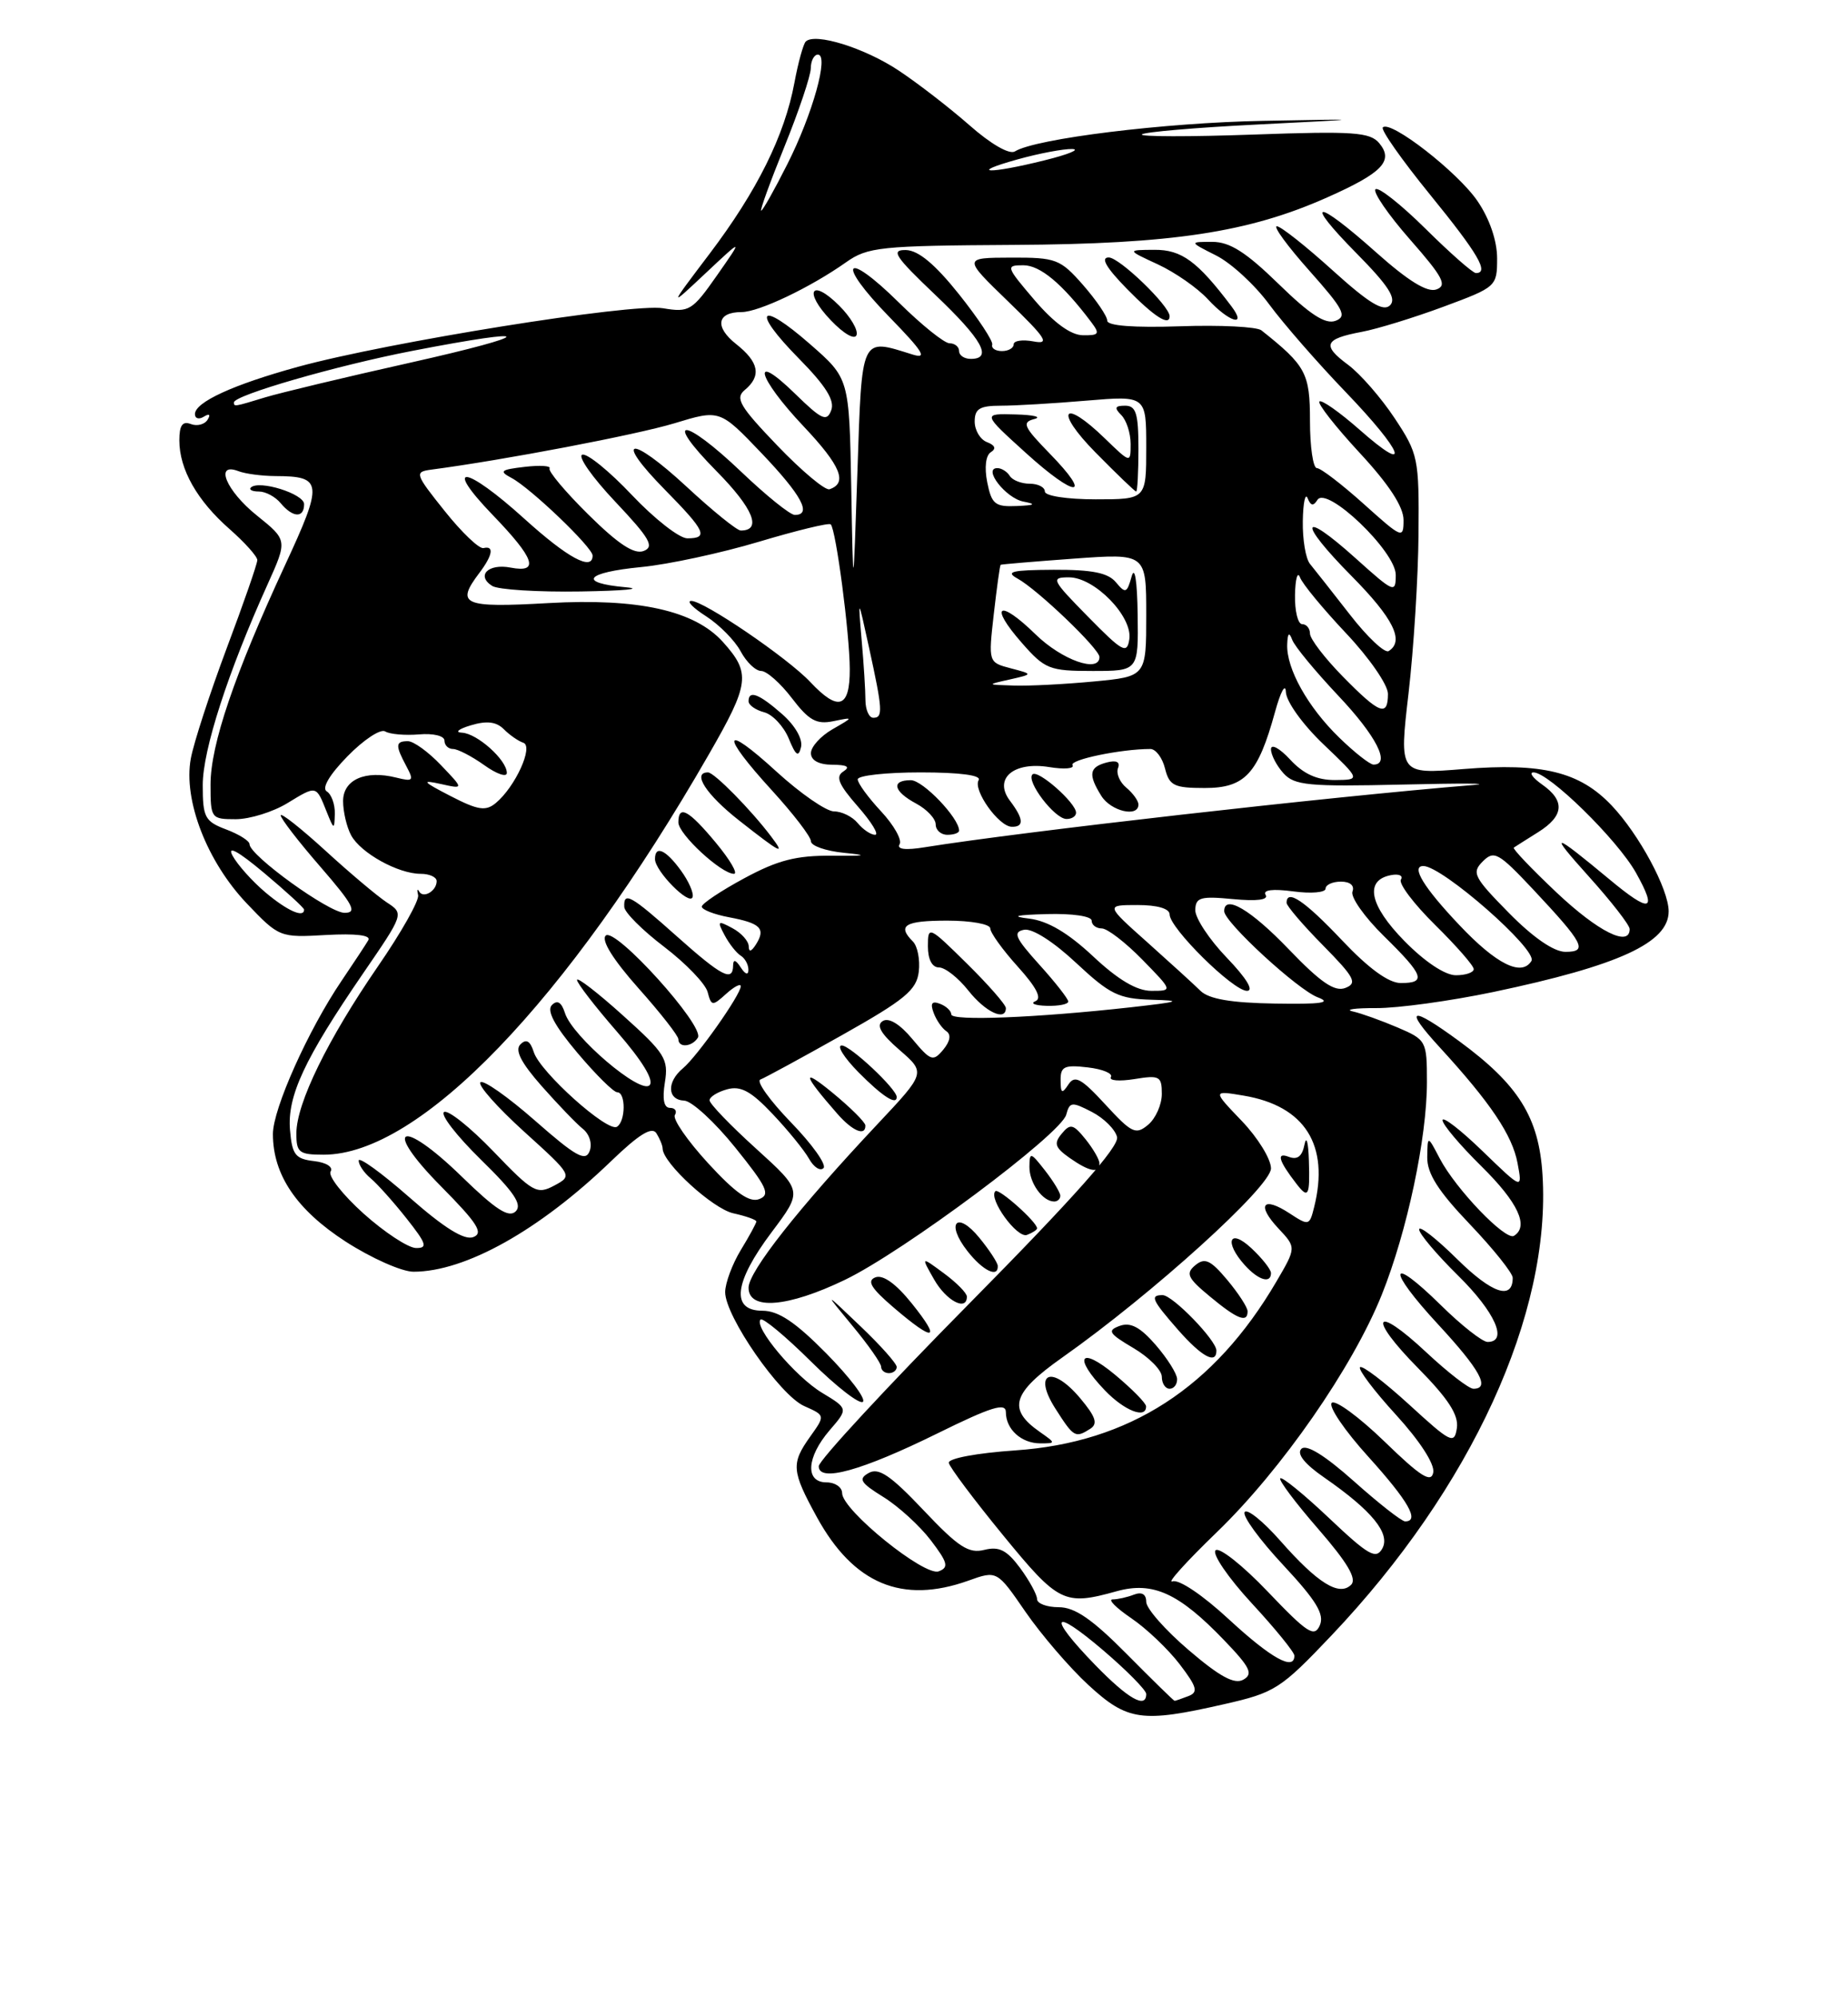 <?xml version="1.0" encoding="UTF-8" standalone="no"?>
<!DOCTYPE svg PUBLIC "-//W3C//DTD SVG 1.1//EN" "http://www.w3.org/Graphics/SVG/1.1/DTD/svg11.dtd" >
<svg xmlns="http://www.w3.org/2000/svg" xmlns:xlink="http://www.w3.org/1999/xlink" version="1.1" viewBox="0 0 237 256">
 <g >
 <path fill="currentColor"
d=" M 156.99 218.43 C 163.51 216.95 164.23 216.49 170.74 209.64 C 188.70 190.73 198.96 168.36 197.82 150.56 C 197.36 143.21 194.75 139.04 187.15 133.46 C 180.86 128.85 179.95 129.13 184.65 134.25 C 191.16 141.35 193.95 145.50 194.62 149.08 C 195.26 152.50 195.26 152.50 190.13 147.54 C 187.31 144.81 185.00 143.03 185.00 143.58 C 185.00 144.13 187.25 146.79 190.00 149.50 C 194.68 154.11 196.12 157.19 194.16 158.40 C 193.09 159.06 186.71 152.42 184.65 148.50 C 183.08 145.50 183.08 145.50 183.04 148.32 C 183.01 150.41 184.43 152.65 188.50 156.91 C 191.53 160.09 194.00 163.18 194.00 163.78 C 194.00 166.68 191.36 165.80 186.90 161.41 C 184.21 158.75 182.00 157.03 182.00 157.58 C 182.00 158.13 184.25 160.79 187.00 163.50 C 191.74 168.17 193.45 172.00 190.78 172.00 C 190.12 172.00 187.43 169.89 184.81 167.31 C 178.06 160.67 177.78 162.57 184.45 169.77 C 189.81 175.56 191.15 178.00 188.96 178.00 C 188.38 178.00 185.68 175.91 182.94 173.35 C 176.18 167.02 175.31 168.73 181.90 175.39 C 185.75 179.30 187.08 181.36 186.84 183.03 C 186.52 185.16 186.09 184.95 180.72 180.03 C 177.53 177.12 174.70 174.96 174.42 175.24 C 174.15 175.52 176.22 178.27 179.04 181.35 C 182.09 184.69 184.02 187.67 183.81 188.73 C 183.55 190.12 182.20 189.27 177.54 184.75 C 174.27 181.59 171.23 179.37 170.79 179.81 C 170.34 180.26 172.45 183.37 175.49 186.72 C 180.63 192.41 182.11 195.00 180.20 195.00 C 179.76 195.00 176.81 192.69 173.64 189.86 C 169.90 186.53 167.53 185.07 166.90 185.70 C 166.27 186.33 167.29 187.63 169.83 189.38 C 175.96 193.63 178.35 196.56 177.27 198.49 C 176.47 199.91 175.48 199.34 170.47 194.60 C 167.25 191.55 164.42 189.25 164.19 189.48 C 163.96 189.71 166.15 192.63 169.06 195.97 C 172.80 200.28 174.04 202.36 173.28 203.12 C 171.75 204.65 168.99 202.93 164.19 197.48 C 161.98 194.97 159.92 193.32 159.62 193.81 C 159.31 194.30 161.54 197.36 164.57 200.60 C 168.83 205.17 169.88 206.91 169.26 208.33 C 168.56 209.91 167.67 209.33 162.59 204.01 C 159.37 200.63 156.35 198.25 155.89 198.71 C 155.43 199.17 157.51 202.22 160.52 205.48 C 163.54 208.74 166.00 211.77 166.00 212.21 C 166.00 214.21 163.03 212.56 157.63 207.58 C 154.23 204.43 151.17 202.38 150.36 202.69 C 149.59 202.99 152.16 200.14 156.07 196.37 C 164.37 188.36 173.49 175.23 177.22 165.92 C 180.46 157.84 183.00 145.85 183.00 138.69 C 183.00 133.42 182.92 133.27 179.25 131.70 C 177.19 130.82 174.60 129.89 173.50 129.64 C 172.40 129.39 173.75 129.20 176.50 129.21 C 179.25 129.23 186.00 128.30 191.50 127.15 C 207.63 123.76 214.00 120.83 214.00 116.81 C 214.00 113.98 210.20 106.93 206.68 103.23 C 202.58 98.92 197.81 97.75 187.68 98.57 C 179.43 99.24 179.43 99.24 180.64 88.87 C 181.30 83.17 181.88 73.96 181.92 68.42 C 182.00 58.73 181.88 58.16 178.85 53.59 C 177.12 50.98 174.44 47.91 172.89 46.76 C 169.50 44.25 169.83 43.44 174.62 42.54 C 176.62 42.17 181.35 40.71 185.13 39.31 C 191.90 36.80 192.00 36.72 192.00 33.12 C 192.00 30.87 191.04 28.05 189.49 25.78 C 186.98 22.08 178.32 15.35 177.34 16.33 C 177.05 16.62 179.78 20.50 183.41 24.96 C 189.58 32.54 191.02 35.00 189.28 35.00 C 188.88 35.00 185.97 32.44 182.81 29.31 C 179.64 26.18 176.76 23.91 176.40 24.26 C 176.05 24.62 178.04 27.52 180.84 30.71 C 185.07 35.52 185.63 36.60 184.21 37.10 C 183.04 37.52 180.60 36.01 176.50 32.36 C 168.67 25.38 167.05 25.46 173.99 32.49 C 178.07 36.62 179.13 38.27 178.27 39.13 C 177.41 39.99 175.58 38.88 170.89 34.64 C 167.46 31.54 164.25 29.00 163.75 29.00 C 163.25 29.00 165.14 31.58 167.95 34.73 C 172.31 39.63 172.79 40.55 171.28 41.12 C 169.98 41.61 168.00 40.32 163.97 36.39 C 159.79 32.32 157.72 31.00 155.47 31.00 C 152.50 31.00 152.50 31.00 155.97 32.75 C 157.88 33.71 160.94 36.52 162.76 39.00 C 164.59 41.48 168.99 46.52 172.54 50.21 C 180.02 57.99 181.17 61.08 174.35 55.07 C 171.79 52.82 169.47 51.19 169.21 51.46 C 168.94 51.72 171.26 54.68 174.36 58.03 C 178.13 62.09 180.00 64.96 180.00 66.65 C 180.00 69.10 179.82 69.02 174.89 64.59 C 172.08 62.07 169.38 60.00 168.89 60.00 C 168.40 60.00 168.00 57.28 168.00 53.95 C 168.00 47.83 167.49 46.88 161.77 42.34 C 161.18 41.88 156.50 41.64 151.35 41.82 C 145.38 42.02 142.00 41.76 142.00 41.10 C 142.00 40.53 140.60 38.48 138.90 36.53 C 135.97 33.20 135.44 33.00 129.65 33.02 C 123.50 33.04 123.50 33.04 129.29 38.64 C 134.19 43.38 134.69 44.17 132.54 43.76 C 131.14 43.50 130.00 43.66 130.00 44.14 C 130.00 44.61 129.32 45.00 128.50 45.00 C 127.67 45.00 127.11 44.63 127.25 44.18 C 127.39 43.74 125.47 40.83 123.00 37.73 C 119.92 33.87 117.77 32.08 116.18 32.05 C 114.20 32.01 114.76 32.86 119.93 37.78 C 125.98 43.53 127.35 46.00 124.50 46.00 C 123.67 46.00 123.00 45.55 123.00 45.00 C 123.00 44.45 122.45 44.00 121.78 44.00 C 121.11 44.00 118.20 41.66 115.31 38.81 C 108.27 31.86 107.13 33.53 114.06 40.63 C 118.42 45.11 119.00 46.06 117.00 45.43 C 110.34 43.35 110.55 42.89 109.96 60.50 C 109.42 76.50 109.42 76.50 109.17 62.50 C 108.91 48.50 108.91 48.50 103.91 44.13 C 97.34 38.38 96.28 39.69 102.45 45.95 C 105.92 49.47 107.08 51.34 106.60 52.59 C 106.03 54.10 105.38 53.80 101.97 50.47 C 96.17 44.81 97.11 48.37 103.08 54.67 C 107.83 59.70 108.74 61.92 106.38 62.71 C 105.83 62.89 102.83 60.38 99.71 57.13 C 94.86 52.08 94.25 51.04 95.51 49.99 C 97.68 48.19 97.34 46.42 94.42 44.11 C 91.62 41.91 91.93 40.00 95.10 40.00 C 97.31 40.00 103.93 36.85 108.50 33.62 C 111.28 31.66 112.86 31.49 130.00 31.39 C 150.36 31.28 160.14 29.79 170.24 25.29 C 177.30 22.15 178.76 20.62 176.89 18.36 C 175.70 16.94 173.63 16.79 160.71 17.25 C 152.56 17.54 146.14 17.53 146.44 17.23 C 146.74 16.92 153.40 16.35 161.24 15.96 C 175.50 15.24 175.50 15.24 162.00 15.49 C 149.36 15.72 132.82 17.76 130.15 19.41 C 129.45 19.84 127.06 18.46 124.35 16.07 C 121.81 13.84 117.70 10.66 115.22 9.02 C 110.86 6.13 104.51 4.16 103.33 5.33 C 103.02 5.65 102.36 8.02 101.88 10.61 C 100.62 17.38 97.09 24.48 91.02 32.50 C 85.72 39.50 85.72 39.50 90.51 35.00 C 95.31 30.50 95.31 30.50 91.95 35.30 C 88.78 39.83 88.38 40.07 85.04 39.51 C 81.03 38.84 49.70 43.86 38.20 47.02 C 29.90 49.30 25.00 51.55 25.00 53.08 C 25.00 53.65 25.52 53.80 26.15 53.40 C 26.85 52.97 27.04 53.13 26.62 53.80 C 26.24 54.41 25.28 54.66 24.47 54.35 C 23.40 53.94 23.00 54.52 23.00 56.44 C 23.00 60.14 25.27 64.16 29.45 67.82 C 31.40 69.54 33.00 71.32 33.00 71.79 C 33.00 72.26 31.24 77.33 29.08 83.07 C 26.93 88.81 24.85 95.18 24.47 97.23 C 23.49 102.56 26.54 110.44 31.67 115.82 C 35.80 120.15 35.89 120.18 41.83 119.84 C 45.63 119.63 47.60 119.87 47.24 120.50 C 46.92 121.05 45.37 123.40 43.80 125.72 C 39.52 132.04 35.00 142.12 35.00 145.35 C 35.00 150.58 38.03 155.06 44.33 159.14 C 47.62 161.26 51.53 163.00 53.03 163.00 C 59.68 163.00 69.19 157.68 78.38 148.82 C 81.95 145.38 83.61 144.36 84.18 145.25 C 84.61 145.94 84.98 146.82 84.98 147.22 C 85.02 149.08 91.41 154.93 94.04 155.51 C 95.67 155.87 97.00 156.34 97.00 156.56 C 97.00 156.77 96.10 158.43 95.00 160.23 C 93.91 162.03 93.01 164.45 93.00 165.61 C 93.00 168.72 100.02 178.84 103.14 180.22 C 105.84 181.42 105.84 181.42 103.92 184.11 C 101.43 187.60 101.51 188.52 104.77 194.47 C 109.47 203.02 115.69 205.63 124.18 202.60 C 127.86 201.28 127.86 201.28 131.52 206.60 C 133.54 209.52 137.16 213.74 139.57 215.96 C 144.59 220.58 146.41 220.84 156.99 218.43 Z  M 107.65 39.20 C 104.03 35.57 102.99 37.34 106.56 41.06 C 108.22 42.80 109.63 43.60 109.85 42.94 C 110.07 42.30 109.07 40.62 107.65 39.20 Z  M 150.00 40.53 C 150.00 39.21 143.57 33.00 142.19 33.00 C 141.11 33.00 141.86 34.30 144.50 37.00 C 148.00 40.58 150.00 41.87 150.00 40.53 Z  M 157.92 39.25 C 153.57 33.49 151.54 32.00 148.06 32.02 C 144.50 32.04 144.50 32.04 148.50 33.89 C 150.70 34.91 153.59 36.92 154.92 38.37 C 157.62 41.30 160.00 42.00 157.92 39.25 Z  M 140.46 213.41 C 134.25 207.02 134.88 205.89 141.50 211.54 C 144.53 214.13 147.00 216.64 147.00 217.12 C 147.00 219.07 144.69 217.76 140.46 213.41 Z  M 144.50 212.00 C 140.07 207.53 137.85 206.00 135.78 206.00 C 134.25 206.00 133.00 205.53 133.00 204.96 C 133.00 204.39 132.02 202.60 130.83 200.98 C 129.12 198.68 128.14 198.18 126.24 198.65 C 124.23 199.16 122.90 198.29 118.44 193.57 C 114.23 189.12 112.69 188.07 111.42 188.79 C 110.04 189.56 110.33 190.04 113.28 191.87 C 115.21 193.06 117.95 195.56 119.37 197.42 C 121.55 200.28 121.71 200.90 120.39 201.40 C 118.57 202.10 108.00 193.55 108.00 191.38 C 108.00 190.62 107.10 190.00 106.00 190.00 C 103.23 190.00 103.42 186.79 106.39 183.33 C 108.79 180.55 108.79 180.55 105.43 178.52 C 101.99 176.45 96.62 170.05 97.54 169.13 C 97.82 168.85 100.73 171.26 104.00 174.50 C 107.27 177.74 110.27 180.06 110.67 179.67 C 111.06 179.27 108.95 176.49 105.98 173.48 C 102.00 169.45 99.83 168.00 97.78 168.00 C 93.70 168.00 94.12 164.37 98.97 157.92 C 102.94 152.64 102.94 152.64 96.97 147.23 C 93.69 144.26 91.00 141.47 91.00 141.03 C 91.00 140.59 92.01 139.96 93.25 139.62 C 94.99 139.14 96.31 139.85 99.07 142.77 C 101.04 144.84 103.14 147.43 103.75 148.51 C 104.35 149.60 105.19 150.14 105.61 149.72 C 106.04 149.30 104.16 146.66 101.44 143.86 C 98.72 141.05 96.96 138.59 97.51 138.37 C 98.07 138.16 102.80 135.59 108.01 132.66 C 116.06 128.13 117.55 126.90 117.83 124.54 C 118.01 123.01 117.67 121.27 117.08 120.68 C 115.02 118.62 116.03 118.00 121.50 118.00 C 124.53 118.00 127.00 118.45 127.00 119.00 C 127.00 119.55 128.59 121.75 130.53 123.90 C 132.94 126.57 133.66 127.98 132.78 128.33 C 132.08 128.61 132.74 128.88 134.25 128.92 C 135.76 128.96 137.00 128.72 137.00 128.37 C 137.00 128.03 135.33 125.89 133.28 123.63 C 130.18 120.19 129.86 119.46 131.34 119.17 C 132.39 118.97 135.12 120.71 138.01 123.42 C 142.34 127.46 143.48 128.02 147.71 128.14 C 151.76 128.25 151.33 128.40 145.00 129.11 C 132.85 130.46 122.00 130.89 122.00 130.02 C 122.00 129.58 121.35 128.96 120.55 128.66 C 119.52 128.26 119.28 128.59 119.73 129.80 C 120.07 130.74 120.81 131.80 121.36 132.17 C 122.01 132.60 121.86 133.46 120.97 134.54 C 119.67 136.10 119.36 136.00 117.00 133.17 C 115.40 131.25 113.98 130.39 113.21 130.87 C 112.33 131.41 112.96 132.50 115.35 134.57 C 118.73 137.50 118.73 137.50 112.54 144.08 C 102.40 154.86 96.00 162.98 96.00 165.05 C 96.00 167.98 101.03 167.57 108.36 164.04 C 115.90 160.41 136.09 145.35 136.74 142.87 C 137.18 141.22 137.46 141.19 140.03 142.52 C 141.58 143.32 143.03 144.77 143.26 145.74 C 143.54 146.96 137.79 153.44 124.33 167.06 C 113.70 177.81 105.00 187.21 105.00 187.93 C 105.00 190.04 110.48 188.52 120.25 183.71 C 127.15 180.31 129.00 179.74 129.00 181.00 C 129.00 183.20 130.99 185.00 133.42 185.00 C 135.42 185.00 135.42 184.98 133.35 183.53 C 129.17 180.61 129.80 178.53 136.24 173.99 C 147.80 165.84 163.00 152.08 163.00 149.76 C 163.00 148.56 161.31 145.82 159.25 143.67 C 155.50 139.76 155.50 139.76 159.50 140.43 C 167.36 141.75 170.53 146.78 168.53 154.74 C 167.94 157.11 167.84 157.13 165.37 155.51 C 161.95 153.27 161.11 154.42 163.95 157.45 C 166.25 159.90 166.25 159.90 163.69 164.27 C 155.72 177.87 144.83 184.90 130.22 185.90 C 125.27 186.24 121.58 186.93 121.68 187.50 C 121.78 188.05 124.90 192.21 128.62 196.75 C 135.76 205.47 136.48 205.83 143.22 203.95 C 147.85 202.67 151.19 204.19 156.98 210.22 C 160.34 213.71 160.75 214.56 159.45 215.29 C 158.31 215.92 156.45 214.92 152.45 211.50 C 149.45 208.94 147.00 206.16 147.00 205.32 C 147.00 204.33 146.44 204.00 145.42 204.39 C 144.55 204.73 143.32 205.00 142.69 205.00 C 142.05 205.00 143.13 206.08 145.08 207.41 C 147.03 208.73 149.82 211.39 151.29 213.31 C 153.53 216.25 153.70 216.90 152.39 217.40 C 151.54 217.73 150.75 218.00 150.64 218.00 C 150.53 218.00 147.77 215.30 144.50 212.00 Z  M 139.81 183.14 C 140.83 182.49 140.54 181.61 138.52 179.20 C 134.89 174.89 132.41 175.93 135.34 180.53 C 137.71 184.24 137.90 184.35 139.81 183.14 Z  M 146.98 180.25 C 146.97 179.84 145.17 178.01 142.98 176.19 C 138.50 172.47 137.57 173.90 141.69 178.20 C 144.21 180.83 147.02 181.92 146.98 180.25 Z  M 150.96 176.75 C 150.94 176.06 149.70 174.10 148.21 172.38 C 146.23 170.10 144.99 169.44 143.60 169.94 C 141.96 170.54 142.19 170.91 145.35 172.78 C 147.36 173.96 149.00 175.62 149.00 176.47 C 149.00 177.31 149.45 178.00 150.00 178.00 C 150.55 178.00 150.98 177.44 150.96 176.75 Z  M 115.00 175.21 C 115.00 174.77 112.90 172.41 110.32 169.96 C 105.65 165.50 105.65 165.50 109.32 169.93 C 111.35 172.37 113.00 174.73 113.00 175.18 C 113.00 175.63 113.45 176.00 114.00 176.00 C 114.55 176.00 115.00 175.64 115.00 175.21 Z  M 156.00 173.11 C 156.00 171.79 150.38 166.00 149.10 166.00 C 147.44 166.00 147.72 166.61 151.10 170.47 C 154.13 173.91 156.00 174.92 156.00 173.11 Z  M 116.94 167.07 C 114.91 164.54 113.25 163.35 112.27 163.72 C 111.13 164.16 111.70 165.11 114.63 167.61 C 119.84 172.07 120.78 171.85 116.94 167.07 Z  M 160.00 168.08 C 160.00 167.57 158.82 165.76 157.39 164.05 C 155.24 161.49 154.51 161.16 153.29 162.17 C 152.03 163.22 152.29 163.80 155.16 166.17 C 158.67 169.09 160.00 169.61 160.00 168.08 Z  M 124.00 166.19 C 124.00 165.74 122.67 164.39 121.05 163.20 C 118.10 161.02 118.10 161.02 119.80 164.00 C 121.36 166.74 124.00 168.12 124.00 166.19 Z  M 163.00 163.17 C 163.00 162.72 161.88 161.29 160.50 160.00 C 157.66 157.34 156.95 159.18 159.65 162.17 C 161.39 164.09 163.00 164.57 163.00 163.17 Z  M 127.96 162.25 C 127.94 161.84 126.88 160.21 125.59 158.64 C 122.69 155.10 121.24 156.77 124.09 160.38 C 126.05 162.88 128.04 163.84 127.96 162.25 Z  M 133.00 157.44 C 133.00 156.63 128.08 152.25 127.65 152.68 C 126.72 153.62 130.44 158.77 131.71 158.28 C 132.42 158.01 133.00 157.63 133.00 157.44 Z  M 135.98 153.25 C 135.97 152.84 135.08 151.38 134.00 150.00 C 132.17 147.66 132.04 147.63 132.02 149.55 C 132.00 151.61 133.71 154.00 135.20 154.00 C 135.64 154.00 135.99 153.66 135.98 153.25 Z  M 167.86 148.75 C 167.79 146.41 167.54 145.49 167.30 146.69 C 167.00 148.22 166.39 148.70 165.27 148.27 C 163.65 147.65 163.97 148.77 166.28 151.75 C 167.79 153.71 168.01 153.30 167.86 148.75 Z  M 141.00 149.11 C 141.00 148.62 140.19 147.23 139.21 146.01 C 137.63 144.06 137.26 143.98 136.16 145.31 C 135.12 146.56 135.30 147.09 137.17 148.41 C 139.72 150.20 141.00 150.43 141.00 149.11 Z  M 110.98 144.25 C 110.97 143.84 109.06 141.94 106.73 140.03 C 102.73 136.75 102.96 137.71 107.38 142.75 C 109.34 144.99 111.02 145.68 110.98 144.25 Z  M 115.00 140.61 C 115.00 139.58 109.05 134.00 107.95 134.00 C 107.27 134.00 108.24 135.55 110.10 137.44 C 113.15 140.52 115.00 141.72 115.00 140.61 Z  M 129.00 129.21 C 129.00 128.78 126.75 126.21 124.00 123.50 C 119.11 118.68 119.00 118.63 119.00 121.29 C 119.00 122.97 119.54 124.00 120.42 124.00 C 121.21 124.00 122.89 125.33 124.17 126.94 C 126.36 129.72 129.00 130.96 129.00 129.21 Z  M 46.63 155.55 C 43.96 153.15 42.05 150.73 42.40 150.16 C 42.76 149.58 41.85 149.00 40.27 148.82 C 37.87 148.54 37.46 148.01 37.19 144.82 C 36.83 140.47 39.05 135.72 46.54 124.80 C 51.82 117.11 51.82 117.11 49.60 115.66 C 48.39 114.86 44.83 111.87 41.70 109.00 C 38.56 106.14 36.00 104.12 36.00 104.51 C 36.00 104.91 38.29 107.88 41.10 111.11 C 45.32 115.98 45.85 117.00 44.19 117.00 C 42.19 117.00 32.00 109.64 32.00 108.20 C 32.00 107.78 30.65 106.93 29.00 106.31 C 26.27 105.28 26.00 104.76 26.00 100.62 C 26.00 96.13 29.23 86.15 34.33 74.87 C 36.87 69.23 36.87 69.23 32.94 66.07 C 29.00 62.91 27.46 59.20 30.58 60.39 C 31.45 60.73 33.59 61.01 35.33 61.02 C 41.38 61.04 41.47 61.85 36.55 72.45 C 30.08 86.40 27.00 95.45 27.00 100.56 C 27.00 104.90 27.07 105.00 30.25 105.00 C 32.04 104.99 35.01 104.07 36.86 102.94 C 40.62 100.65 40.53 100.63 41.89 104.04 C 42.83 106.38 42.88 106.40 42.94 104.31 C 42.97 103.10 42.51 101.81 41.91 101.44 C 41.23 101.03 42.24 99.31 44.57 96.93 C 46.64 94.81 48.81 93.38 49.40 93.75 C 49.99 94.11 51.94 94.28 53.74 94.13 C 55.57 93.97 57.00 94.32 57.00 94.92 C 57.00 95.52 57.49 96.00 58.10 96.00 C 58.70 96.00 60.50 96.93 62.10 98.07 C 63.69 99.21 65.00 99.66 65.00 99.07 C 65.00 97.41 61.20 94.01 59.25 93.91 C 58.29 93.87 58.79 93.44 60.37 92.97 C 62.42 92.35 63.64 92.50 64.61 93.46 C 65.35 94.21 66.48 94.99 67.11 95.20 C 68.46 95.65 66.08 100.86 63.58 102.93 C 62.29 104.00 61.30 103.85 57.76 102.02 C 54.19 100.18 53.99 99.93 56.50 100.48 C 59.50 101.15 59.50 101.15 56.56 98.08 C 54.95 96.38 53.04 95.00 52.31 95.00 C 50.71 95.00 50.68 95.53 52.11 98.20 C 53.11 100.07 52.99 100.21 50.83 99.67 C 46.85 98.67 44.00 99.93 44.00 102.68 C 44.00 104.03 44.46 106.00 45.03 107.06 C 46.25 109.33 51.06 112.00 53.95 112.00 C 55.08 112.00 56.00 112.42 56.00 112.94 C 56.00 114.20 54.28 115.21 53.75 114.26 C 53.52 113.84 53.46 114.05 53.62 114.73 C 53.79 115.40 51.46 119.53 48.45 123.89 C 42.03 133.22 38.02 141.41 38.01 145.25 C 38.00 147.73 38.35 148.00 41.51 148.00 C 53.81 148.00 72.65 128.43 90.88 96.74 C 96.15 87.59 96.31 86.29 92.71 82.28 C 89.08 78.25 81.87 76.65 70.32 77.30 C 59.36 77.92 58.40 77.50 61.47 73.44 C 63.19 71.17 63.40 69.90 62.01 70.25 C 61.47 70.39 59.22 68.25 57.03 65.50 C 53.22 60.74 53.14 60.49 55.27 60.20 C 64.63 58.97 81.64 55.72 86.47 54.26 C 92.31 52.48 92.31 52.48 97.66 58.08 C 102.82 63.49 104.17 66.00 101.93 66.00 C 101.33 66.00 98.26 63.52 95.09 60.50 C 87.64 53.39 84.90 53.31 91.90 60.40 C 96.61 65.17 97.76 68.00 95.00 68.00 C 94.51 68.00 91.37 65.46 88.03 62.36 C 80.77 55.65 78.60 56.00 85.31 62.81 C 90.47 68.05 90.91 69.00 88.15 69.00 C 87.12 69.00 83.93 66.50 81.04 63.45 C 78.16 60.40 75.29 58.07 74.67 58.28 C 74.06 58.48 75.96 61.19 78.91 64.31 C 83.34 69.00 83.96 70.08 82.55 70.62 C 81.33 71.09 79.29 69.74 75.47 65.97 C 72.51 63.05 70.27 60.38 70.48 60.04 C 70.69 59.70 69.25 59.61 67.28 59.84 C 64.20 60.20 63.96 60.39 65.60 61.26 C 68.03 62.54 76.00 70.16 76.00 71.21 C 76.00 73.24 72.82 71.53 67.26 66.50 C 59.67 59.63 56.69 59.26 63.18 66.00 C 68.60 71.62 69.23 73.47 65.48 72.75 C 62.61 72.20 61.04 73.78 63.12 75.10 C 63.88 75.58 69.00 75.90 74.50 75.81 C 80.00 75.72 82.59 75.48 80.25 75.27 C 74.03 74.71 75.06 73.38 82.25 72.68 C 85.69 72.35 92.47 70.89 97.32 69.44 C 102.17 67.99 106.32 66.98 106.54 67.21 C 107.21 67.88 108.96 81.15 108.98 85.75 C 109.00 90.76 107.52 91.25 103.92 87.42 C 101.02 84.33 90.24 76.99 88.64 77.02 C 88.01 77.03 88.88 77.92 90.57 79.00 C 92.26 80.09 94.25 82.10 94.99 83.49 C 95.73 84.87 96.91 86.00 97.62 86.00 C 98.32 86.00 100.10 87.57 101.56 89.49 C 103.74 92.34 104.71 92.88 106.86 92.44 C 109.50 91.90 109.50 91.90 106.75 93.48 C 105.24 94.35 104.00 95.72 104.00 96.53 C 104.00 97.46 105.01 98.01 106.75 98.02 C 108.65 98.03 109.08 98.29 108.16 98.88 C 107.12 99.54 107.54 100.54 110.01 103.36 C 111.77 105.36 112.77 107.00 112.23 107.00 C 111.69 107.00 110.68 106.33 110.00 105.50 C 109.32 104.67 107.95 104.00 106.96 104.00 C 105.97 104.00 102.65 101.70 99.58 98.90 C 92.65 92.56 92.30 93.98 99.00 101.31 C 101.75 104.32 104.00 107.25 104.00 107.83 C 104.00 108.41 105.91 109.08 108.25 109.31 C 111.48 109.63 111.11 109.72 106.69 109.68 C 102.11 109.64 99.74 110.25 95.45 112.57 C 92.46 114.18 90.01 115.82 90.00 116.20 C 90.00 116.59 91.58 117.21 93.51 117.57 C 97.55 118.33 98.23 119.02 96.95 121.05 C 96.35 121.99 96.03 122.07 96.02 121.29 C 96.01 120.62 95.07 119.57 93.92 118.96 C 92.04 117.95 91.95 118.03 92.93 119.87 C 93.52 120.98 94.46 122.17 95.01 122.50 C 95.55 122.84 95.99 123.65 95.98 124.31 C 95.98 125.02 95.58 124.90 95.00 124.00 C 94.35 123.00 94.03 122.92 94.02 123.75 C 93.99 125.89 92.58 125.16 86.79 120.00 C 80.88 114.73 79.96 114.22 80.06 116.25 C 80.09 116.94 82.39 119.24 85.18 121.36 C 87.97 123.49 90.47 126.09 90.75 127.15 C 91.23 128.97 91.36 128.98 93.13 127.38 C 94.16 126.45 95.00 126.02 95.00 126.41 C 95.00 127.49 89.41 135.41 87.58 136.93 C 85.48 138.68 85.57 140.98 87.75 141.07 C 88.71 141.11 91.66 143.81 94.29 147.08 C 98.38 152.15 98.83 153.13 97.37 153.69 C 96.12 154.17 94.32 152.91 90.81 149.09 C 88.16 146.20 86.24 143.43 86.55 142.92 C 86.86 142.41 86.58 142.00 85.93 142.00 C 85.14 142.00 84.92 140.89 85.27 138.73 C 85.75 135.74 85.29 135.00 79.90 130.16 C 76.66 127.24 74.00 125.19 74.00 125.60 C 74.00 126.01 76.31 129.00 79.13 132.24 C 82.40 136.00 83.91 138.49 83.30 139.10 C 82.12 140.28 73.41 132.86 72.46 129.86 C 72.01 128.45 71.48 128.12 70.78 128.82 C 70.08 129.52 71.11 131.46 74.03 134.92 C 76.39 137.72 78.69 140.00 79.16 140.00 C 80.27 140.00 80.25 143.73 79.12 144.42 C 77.92 145.17 69.27 137.41 68.46 134.86 C 68.00 133.41 67.49 133.11 66.74 133.86 C 66.00 134.60 66.81 136.19 69.47 139.21 C 71.56 141.57 73.93 144.04 74.76 144.70 C 75.61 145.39 75.98 146.62 75.61 147.56 C 75.09 148.92 73.82 148.21 68.62 143.64 C 65.13 140.58 61.97 138.36 61.61 138.72 C 61.25 139.08 63.77 141.92 67.20 145.03 C 73.43 150.67 73.44 150.69 71.08 151.96 C 68.86 153.14 68.34 152.85 63.29 147.59 C 60.31 144.49 57.46 142.22 56.95 142.53 C 56.44 142.85 58.56 145.58 61.65 148.61 C 65.91 152.77 67.01 154.39 66.14 155.26 C 65.26 156.14 63.58 155.05 59.24 150.83 C 51.38 143.17 48.91 144.33 56.58 152.08 C 61.24 156.79 62.04 158.05 60.70 158.56 C 59.56 159.00 56.99 157.41 52.52 153.48 C 48.93 150.33 46.00 148.21 46.00 148.76 C 46.00 149.31 46.69 150.33 47.54 151.03 C 48.38 151.73 50.45 154.04 52.12 156.15 C 54.71 159.42 54.89 159.99 53.33 159.96 C 52.33 159.93 49.31 157.95 46.63 155.55 Z  M 89.50 133.00 C 90.41 131.53 78.85 118.75 77.68 119.92 C 77.08 120.52 78.63 123.00 81.86 126.64 C 84.69 129.81 87.00 132.76 87.00 133.20 C 87.00 134.34 88.76 134.19 89.50 133.00 Z  M 87.32 111.57 C 85.38 108.90 84.00 108.29 84.00 110.11 C 84.00 111.65 88.43 116.13 88.82 114.99 C 89.00 114.48 88.32 112.94 87.32 111.57 Z  M 91.81 108.02 C 88.31 103.81 87.00 103.10 87.00 105.41 C 87.00 106.92 92.50 112.00 94.13 112.00 C 94.67 112.00 93.63 110.21 91.81 108.02 Z  M 98.92 107.25 C 96.33 103.81 91.59 99.00 90.80 99.00 C 88.71 99.00 90.56 101.85 94.81 105.18 C 100.17 109.39 100.77 109.69 98.92 107.25 Z  M 100.32 91.54 C 97.35 88.93 96.00 88.41 96.00 89.88 C 96.00 90.37 96.89 91.00 97.99 91.29 C 99.08 91.57 100.50 93.09 101.15 94.65 C 102.05 96.86 102.41 97.11 102.73 95.76 C 102.97 94.74 101.98 93.00 100.32 91.54 Z  M 39.00 64.62 C 39.00 63.29 33.19 61.48 32.17 62.49 C 31.89 62.77 32.36 63.00 33.21 63.00 C 34.06 63.00 35.32 63.67 36.00 64.50 C 37.56 66.37 39.00 66.43 39.00 64.62 Z  M 141.76 141.57 C 138.66 138.20 137.84 137.76 137.02 139.00 C 136.20 140.24 136.03 140.15 136.02 138.45 C 136.00 136.70 136.50 136.46 139.49 136.81 C 141.41 137.03 142.75 137.59 142.47 138.05 C 142.19 138.51 143.54 138.62 145.48 138.31 C 148.71 137.78 149.00 137.94 149.00 140.21 C 149.00 141.58 148.21 143.35 147.25 144.16 C 145.66 145.49 145.15 145.25 141.76 141.57 Z  M 153.96 127.00 C 153.12 126.17 150.03 123.36 147.11 120.75 C 141.78 116.00 141.78 116.00 145.89 116.00 C 148.44 116.00 150.00 116.46 150.00 117.21 C 150.00 118.96 158.14 127.00 159.92 127.00 C 160.84 127.00 159.86 125.38 157.33 122.75 C 155.08 120.41 153.27 117.66 153.29 116.64 C 153.33 115.02 153.96 114.84 158.13 115.24 C 161.19 115.53 162.71 115.34 162.31 114.70 C 161.92 114.06 163.20 113.90 165.85 114.25 C 168.13 114.56 170.00 114.40 170.00 113.90 C 170.00 113.41 170.89 113.00 171.97 113.00 C 173.15 113.00 173.74 113.51 173.45 114.27 C 173.18 114.97 174.99 117.54 177.48 119.98 C 182.62 125.02 182.97 126.00 179.65 126.00 C 178.09 126.00 175.53 124.14 172.09 120.50 C 167.31 115.45 165.00 113.89 165.00 115.72 C 165.00 116.11 167.10 118.57 169.68 121.18 C 173.74 125.30 174.11 126.02 172.53 126.63 C 171.16 127.15 169.38 125.94 165.27 121.66 C 160.40 116.59 157.00 114.59 157.00 116.79 C 157.00 118.19 166.43 126.87 169.00 127.83 C 170.86 128.53 169.45 128.73 163.50 128.63 C 157.88 128.54 155.04 128.05 153.96 127.00 Z  M 140.19 122.58 C 136.96 119.56 134.37 118.03 131.98 117.74 C 129.56 117.45 130.25 117.27 134.25 117.16 C 137.52 117.07 140.00 117.43 140.00 118.00 C 140.00 118.55 140.58 119.00 141.30 119.00 C 142.01 119.00 144.35 120.80 146.50 123.00 C 150.41 127.00 150.41 127.00 147.66 127.00 C 145.79 127.00 143.40 125.59 140.19 122.58 Z  M 180.11 120.61 C 175.62 116.04 174.96 112.82 178.38 112.17 C 179.40 111.97 179.98 112.23 179.66 112.74 C 179.35 113.25 181.32 115.86 184.04 118.54 C 186.77 121.23 189.00 123.78 189.00 124.21 C 189.00 124.65 187.97 125.00 186.71 125.00 C 185.32 125.00 182.72 123.27 180.11 120.61 Z  M 187.15 118.56 C 182.58 113.74 180.91 111.00 182.54 111.00 C 184.97 111.00 197.26 121.78 196.40 123.17 C 195.14 125.20 191.91 123.60 187.15 118.56 Z  M 193.50 117.00 C 189.00 112.43 188.71 111.86 190.16 110.41 C 191.61 108.96 192.17 109.27 196.63 114.01 C 203.15 120.96 203.68 122.00 200.76 122.00 C 199.28 122.00 196.62 120.17 193.50 117.00 Z  M 199.64 114.41 C 196.42 111.37 193.94 108.77 194.14 108.64 C 194.34 108.50 195.74 107.62 197.25 106.67 C 200.58 104.59 200.75 102.64 197.78 100.56 C 196.56 99.70 196.06 99.00 196.67 99.00 C 198.63 99.00 207.42 107.61 209.81 111.87 C 212.60 116.85 211.67 117.09 206.43 112.73 C 199.03 106.58 198.51 106.51 203.75 112.33 C 206.64 115.54 209.00 118.57 209.00 119.08 C 209.00 121.44 204.97 119.43 199.64 114.41 Z  M 34.05 114.39 C 32.35 112.96 30.45 110.83 29.82 109.67 C 29.10 108.31 30.53 109.09 33.85 111.87 C 36.68 114.24 39.00 116.37 39.00 116.59 C 39.00 117.70 36.84 116.74 34.05 114.39 Z  M 115.37 108.21 C 115.71 107.66 114.64 105.76 113.00 104.00 C 111.35 102.23 110.00 100.39 110.00 99.89 C 110.00 99.40 113.63 99.00 118.06 99.00 C 123.13 99.00 125.89 99.37 125.51 99.99 C 124.74 101.24 128.07 105.93 129.75 105.97 C 131.36 106.01 131.29 104.97 129.52 102.63 C 127.38 99.80 129.99 97.57 134.57 98.32 C 136.48 98.63 137.82 98.52 137.55 98.07 C 137.12 97.38 143.76 96.00 147.53 96.00 C 148.22 96.00 149.07 97.12 149.41 98.50 C 149.96 100.70 150.57 101.00 154.50 101.00 C 159.66 101.00 161.33 99.20 163.51 91.28 C 164.23 88.65 164.86 87.49 164.91 88.70 C 164.96 89.93 167.07 92.87 169.75 95.42 C 174.50 99.95 174.50 99.95 171.20 99.98 C 168.90 99.99 167.16 99.20 165.45 97.35 C 164.10 95.89 163.00 95.30 163.00 96.03 C 163.00 96.75 163.72 98.14 164.60 99.11 C 166.01 100.67 167.81 100.84 179.85 100.56 C 187.36 100.38 191.47 100.40 189.00 100.61 C 170.18 102.15 131.04 106.60 118.62 108.59 C 116.13 109.00 114.97 108.86 115.37 108.21 Z  M 123.00 106.46 C 123.00 104.84 118.36 100.00 116.81 100.00 C 114.24 100.00 114.57 101.43 117.50 103.00 C 118.88 103.74 120.00 104.94 120.00 105.67 C 120.00 106.40 120.67 107.00 121.50 107.00 C 122.33 107.00 123.00 106.76 123.00 106.46 Z  M 138.00 104.17 C 138.00 102.90 133.09 98.58 132.41 99.26 C 131.56 100.11 135.23 104.93 136.75 104.97 C 137.44 104.99 138.00 104.63 138.00 104.17 Z  M 146.00 103.12 C 146.00 102.64 145.30 101.67 144.45 100.96 C 143.60 100.26 143.12 99.13 143.38 98.45 C 143.69 97.66 143.18 97.40 141.93 97.73 C 139.68 98.32 139.53 99.27 141.24 102.01 C 142.47 103.98 146.00 104.81 146.00 103.12 Z  M 171.75 94.54 C 167.72 90.63 164.96 85.69 165.08 82.60 C 165.13 81.14 165.33 80.96 165.72 82.00 C 166.02 82.83 168.69 86.05 171.64 89.18 C 176.50 94.32 178.38 98.00 176.15 98.00 C 175.69 98.00 173.71 96.45 171.75 94.54 Z  M 110.99 89.75 C 110.99 88.51 110.77 85.03 110.50 82.00 C 110.03 76.50 110.03 76.50 111.45 83.00 C 113.20 90.99 113.26 92.00 112.00 92.00 C 111.45 92.00 111.00 90.99 110.99 89.75 Z  M 172.21 86.71 C 169.89 84.35 168.00 81.88 168.00 81.21 C 168.00 80.55 167.55 80.00 167.00 80.00 C 166.45 80.00 166.04 78.31 166.08 76.25 C 166.12 74.19 166.41 73.17 166.72 74.00 C 167.02 74.83 169.69 78.05 172.64 81.18 C 175.59 84.30 178.00 87.78 178.00 88.93 C 178.00 91.93 176.93 91.52 172.21 86.71 Z  M 129.50 87.09 C 132.50 86.41 132.50 86.41 129.63 85.66 C 126.75 84.90 126.75 84.90 127.45 78.71 C 127.84 75.30 128.23 72.46 128.33 72.39 C 128.42 72.33 132.66 71.97 137.75 71.60 C 147.00 70.93 147.00 70.93 147.00 78.82 C 147.00 86.71 147.00 86.71 140.25 87.35 C 136.54 87.70 131.93 87.94 130.00 87.87 C 126.50 87.76 126.50 87.76 129.50 87.09 Z  M 145.90 78.75 C 145.84 74.45 145.53 72.47 145.13 73.88 C 144.53 76.04 144.34 76.11 143.11 74.63 C 142.10 73.42 140.07 73.01 135.13 73.03 C 129.76 73.06 128.88 73.27 130.50 74.16 C 133.06 75.56 141.00 83.16 141.00 84.21 C 141.00 86.31 136.18 84.60 132.81 81.31 C 128.10 76.71 126.77 77.53 131.04 82.39 C 134.00 85.77 134.58 86.00 140.10 86.00 C 146.00 86.00 146.00 86.00 145.90 78.75 Z  M 173.10 78.75 C 170.85 75.86 168.56 72.96 168.01 72.29 C 167.45 71.63 167.04 69.15 167.08 66.79 C 167.12 64.43 167.40 63.11 167.70 63.86 C 168.09 64.84 168.44 64.90 168.95 64.08 C 170.12 62.19 179.00 70.67 179.00 73.68 C 179.00 76.08 178.79 75.99 173.86 71.56 C 166.76 65.18 166.36 66.78 173.31 73.81 C 178.70 79.25 180.15 82.17 178.09 83.45 C 177.59 83.76 175.34 81.64 173.10 78.75 Z  M 126.61 61.82 C 126.23 59.91 126.42 58.36 127.07 57.96 C 127.79 57.51 127.62 57.07 126.58 56.67 C 125.71 56.34 125.00 55.15 125.00 54.03 C 125.00 52.39 125.65 52.00 128.35 52.00 C 130.19 52.00 135.14 51.71 139.35 51.35 C 147.00 50.71 147.00 50.71 147.00 57.35 C 147.00 64.00 147.00 64.00 140.50 64.00 C 136.83 64.00 134.00 63.56 134.00 63.00 C 134.00 62.45 133.13 62.00 132.06 62.00 C 130.99 62.00 129.84 61.55 129.50 61.00 C 129.16 60.45 128.44 60.00 127.91 60.00 C 125.99 60.00 128.99 63.86 131.25 64.29 C 132.95 64.62 132.73 64.76 130.38 64.86 C 127.62 64.98 127.17 64.62 126.61 61.82 Z  M 134.57 58.08 C 131.28 54.70 131.02 54.13 132.64 53.71 C 133.66 53.45 132.58 53.18 130.24 53.12 C 125.98 53.00 125.98 53.00 131.58 58.07 C 138.01 63.90 140.26 63.90 134.57 58.08 Z  M 146.00 57.50 C 146.00 52.99 145.69 52.00 144.30 52.00 C 142.98 52.00 142.87 52.27 143.80 53.20 C 144.46 53.86 145.00 55.52 145.00 56.90 C 145.00 59.39 145.00 59.39 141.70 56.20 C 136.27 50.93 135.17 52.59 140.50 58.00 C 143.21 60.75 145.55 63.00 145.71 63.00 C 145.87 63.00 146.00 60.52 146.00 57.50 Z  M 30.00 51.58 C 30.00 50.66 43.19 46.85 52.84 44.98 C 69.15 41.82 68.92 42.83 52.50 46.51 C 44.25 48.35 35.93 50.35 34.01 50.93 C 30.04 52.14 30.00 52.15 30.00 51.58 Z  M 132.68 38.47 C 129.00 34.16 128.95 34.00 131.24 34.00 C 133.40 34.00 136.23 36.36 139.92 41.25 C 141.09 42.80 140.97 43.00 138.87 42.97 C 137.32 42.95 135.17 41.38 132.68 38.47 Z  M 100.62 18.75 C 102.46 14.21 103.97 9.71 103.98 8.75 C 103.99 7.79 104.40 7.00 104.89 7.00 C 106.35 7.00 104.22 14.63 100.96 21.07 C 99.32 24.33 97.81 27.00 97.62 27.00 C 97.43 27.00 98.78 23.29 100.62 18.75 Z  M 130.50 20.43 C 133.25 19.66 136.40 19.07 137.50 19.10 C 138.60 19.14 137.03 19.79 134.00 20.54 C 126.84 22.33 124.00 22.24 130.50 20.43 Z  M 139.54 79.05 C 134.86 74.29 134.72 74.00 137.10 74.00 C 140.38 74.00 145.28 79.03 144.83 81.94 C 144.54 83.87 143.97 83.56 139.54 79.05 Z "/>
</g>
</svg>